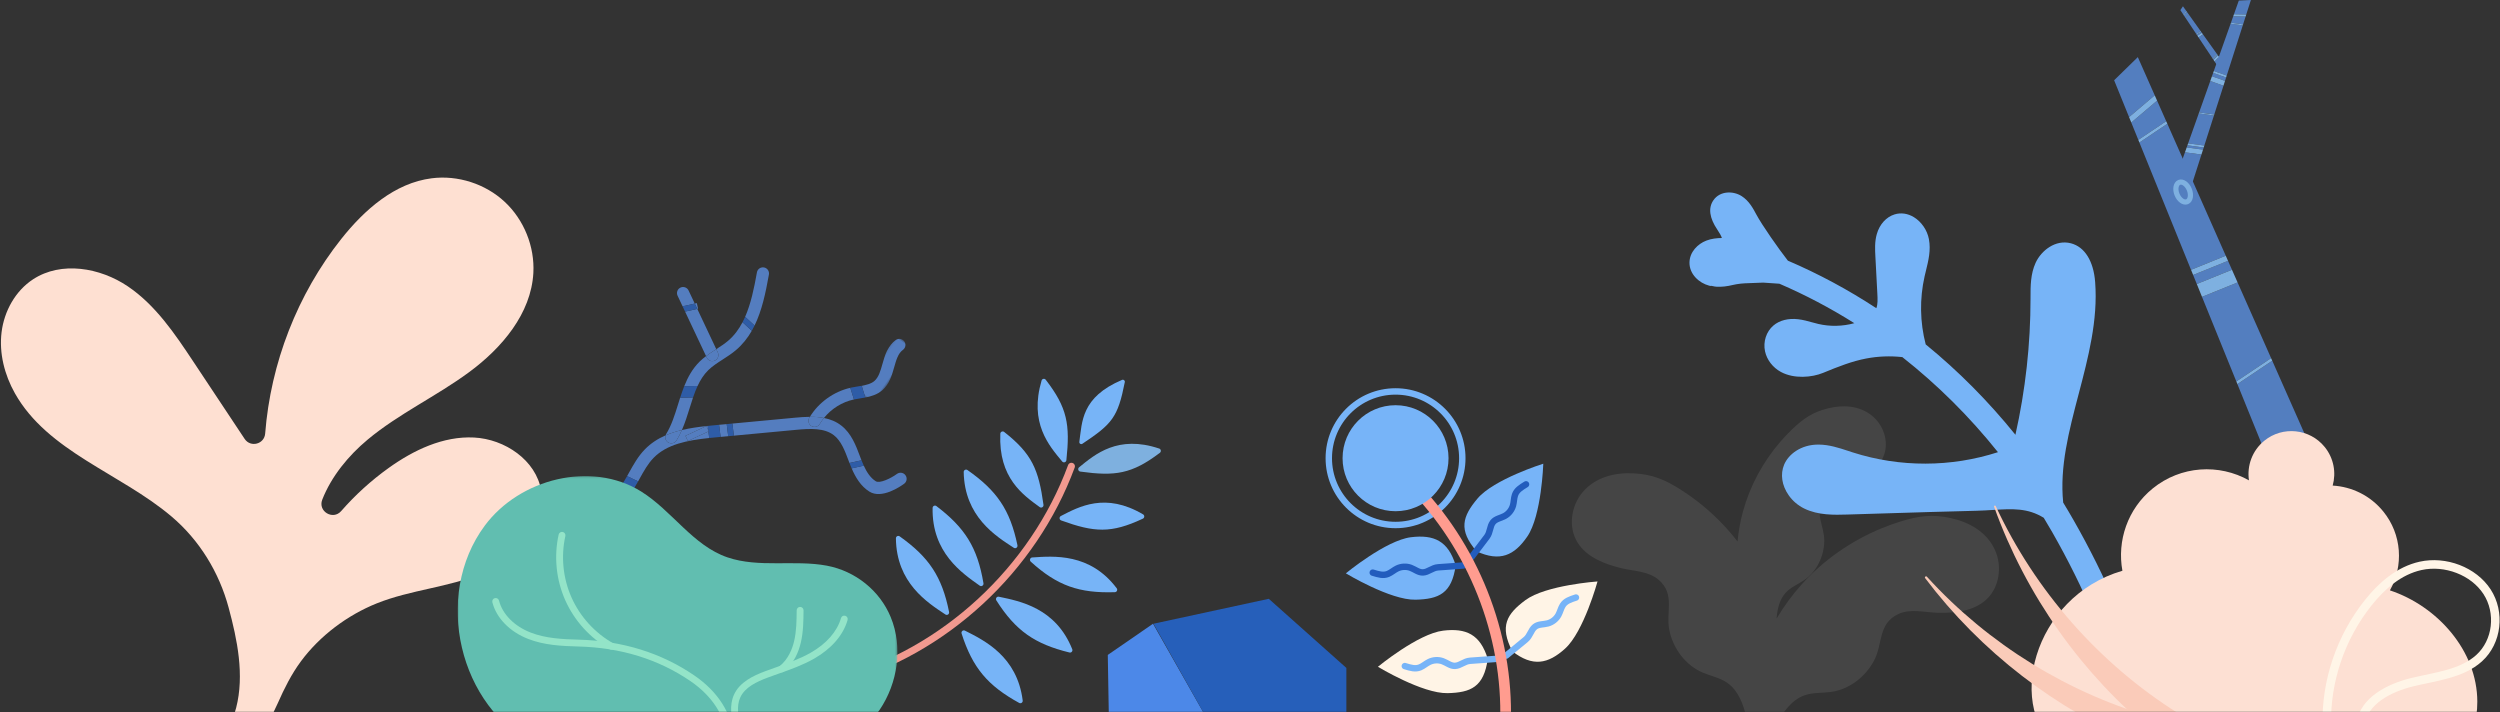 <?xml version="1.0" encoding="UTF-8" standalone="no"?>
<svg width="1169px" height="333px" viewBox="0 0 1169 333" version="1.1" xmlns="http://www.w3.org/2000/svg" xmlns:xlink="http://www.w3.org/1999/xlink">
    <rect x="0" y="0" width="1169" height="333" fill="#333333" stroke="none"/>
    <!-- Generator: Sketch 3.8.3 (29802) - http://www.bohemiancoding.com/sketch -->
    <title>Group 2</title>
    <desc>Created with Sketch.</desc>
    <defs>
        <rect id="path-1" x="0" y="0" width="1187" height="368"></rect>
        <polygon id="path-3" points="9.598 0.502 0.107 0.502 0.107 32.602 9.598 32.602 9.598 0.502"></polygon>
        <polygon id="path-5" points="205.645 140.373 205.645 0.148 0 0.148 3.40465926e-20 140.373 205.645 140.373"></polygon>
    </defs>
    <g id="Page-1" stroke="none" stroke-width="1" fill="none" fill-rule="evenodd">
        <g id="Desktop-HD-Copy-9" transform="translate(-35, -467)">
            <g id="Group-2" transform="translate(31, 432)">
                <mask id="mask-2" fill="white">
                    <use xlink:href="#path-1"></use>
                </mask>
                <g id="Rectangle-15"></g>
                <g id="Page-1" mask="url(#mask-2)">
                    <g transform="translate(473.231, 286.334) rotate(4) translate(-473.231, -286.334) translate(401.231, 208.834)">
                        <path d="M98.073,65.6 C106.304,60.607 118.06,53.028 136.367,62.156 C137.172,62.558 137.195,63.724 136.41,64.161 C122.023,72.189 114.195,72.169 98.352,67.662 C97.409,67.394 97.234,66.109 98.073,65.6" id="Fill-1" stroke="none" fill="#77B4F7" fill-rule="evenodd"></path>
                        <path d="M87.922,62.149 C79.748,57.026 67.684,49.914 67.138,29.196 C67.114,28.286 68.12,27.728 68.865,28.234 C82.543,37.513 86.161,44.582 89.59,60.949 C89.794,61.922 88.755,62.671 87.922,62.149" id="Fill-3" stroke="none" fill="#77B4F7" fill-rule="evenodd"></path>
                        <g id="Group-7" stroke="none" stroke-width="1" fill="none" fill-rule="evenodd" transform="translate(104.445, 29.119)">
                            <path d="M0.532,13.169 C7.579,6.563 17.553,-3.309 37.303,1.813 C38.172,2.037 38.428,3.175 37.749,3.767 C25.291,14.627 17.629,16.24 1.22,15.13 C0.245,15.064 -0.186,13.842 0.532,13.169" id="Fill-5" fill="#7EB0DF"></path>
                        </g>
                        <path d="M104.259,30.395 C104.944,21.057 103.595,9.56 122.189,0.1 C122.848,-0.235 123.613,0.321 123.519,1.065 C121.422,17.84 118.94,20.983 105.742,31.209 C105.109,31.699 104.2,31.202 104.259,30.395" id="Fill-8" stroke="none" fill="#77B4F7" fill-rule="evenodd"></path>
                        <path d="M96.909,40.137 C90.208,33.141 80.209,23.252 84.65,3.036 C84.845,2.148 85.955,1.857 86.557,2.533 C97.601,14.922 99.415,22.672 98.816,39.387 C98.78,40.381 97.593,40.849 96.909,40.137" id="Fill-10" stroke="none" fill="#77B4F7" fill-rule="evenodd"></path>
                        <path d="M101.356,42.075 C86.947,91.53 48.036,132.85 0.087,149.614" id="Stroke-12" stroke="#F2998F" stroke-width="3.294" stroke-linecap="round" stroke-linejoin="round" fill="none"></path>
                        <path d="M86.049,85.876 C96.068,84.497 112.89,81.846 126.478,97.505 C127.074,98.191 126.643,99.281 125.748,99.373 C109.16,101.074 98.708,98.287 85.523,87.895 C84.742,87.279 85.071,86.011 86.049,85.876" id="Fill-14" stroke="none" fill="#77B4F7" fill-rule="evenodd"></path>
                        <path d="M77.165,81.977 C68.277,77.052 53.157,69.051 51.307,48.267 C51.225,47.354 52.207,46.737 52.983,47.203 C67.361,55.827 74.174,64.367 78.765,80.67 C79.037,81.636 78.033,82.459 77.165,81.977" id="Fill-16" stroke="none" fill="#77B4F7" fill-rule="evenodd"></path>
                        <path d="M62.504,100.75 C53.812,95.471 39.014,86.87 37.972,66.03 C37.926,65.115 38.931,64.538 39.688,65.034 C53.721,74.228 60.198,83.034 64.153,99.508 C64.387,100.484 63.352,101.265 62.504,100.75" id="Fill-18" stroke="none" fill="#77B4F7" fill-rule="evenodd"></path>
                        <path d="M47.443,115.317 C38.593,110.32 23.536,102.198 21.847,81.399 C21.773,80.487 22.759,79.878 23.532,80.35 C37.842,89.09 44.588,97.684 49.052,114.023 C49.317,114.992 48.307,115.805 47.443,115.317" id="Fill-20" stroke="none" fill="#77B4F7" fill-rule="evenodd"></path>
                        <path d="M71.755,105.276 C81.78,106.65 98.7,108.636 107.725,127.392 C108.121,128.215 107.421,129.149 106.534,128.995 C90.087,126.158 80.731,120.651 70.722,107.079 C70.128,106.274 70.776,105.141 71.755,105.276" id="Fill-24" stroke="none" fill="#77B4F7" fill-rule="evenodd"></path>
                        <path d="M57.046,122.197 C66.397,126.133 82.265,132.452 86.281,152.923 C86.457,153.821 85.545,154.541 84.725,154.162 C69.53,147.142 61.863,139.388 55.592,123.671 C55.221,122.739 56.132,121.813 57.046,122.197" id="Fill-26" stroke="none" fill="#77B4F7" fill-rule="evenodd"></path>
                    </g>
                </g>
                <g id="Page-1" mask="url(#mask-2)">
                    <g transform="translate(180.13, 232.204) rotate(-18) translate(-180.13, -232.204) translate(-90.87, 53.704)">
                        <path d="M46.302,279.448 C55.401,284.934 66.314,286.9 76.93,286.472 C87.546,286.043 97.945,283.341 108.042,280.034 C117.42,276.963 126.783,273.267 134.503,267.121 C146.936,257.224 154.14,241.964 159.941,227.535 C166.334,211.639 168.042,194.096 164.235,177.349 C157.288,146.798 136.272,118.423 140.436,87.371 C141.754,77.541 145.768,67.924 152.661,60.792 C159.553,53.661 169.455,49.238 179.351,49.913 C194.995,50.979 207.601,64.366 212.696,79.195 C217.79,94.024 216.915,110.15 215.98,125.801 L213.396,169.051 C213.098,174.034 219.259,176.572 222.563,172.832 C244.443,148.067 273.767,129.887 305.766,121.564 C322.616,117.181 341.485,115.717 356.596,124.366 C367.309,130.497 375.077,141.539 377.228,153.693 C379.38,165.847 375.875,178.884 367.918,188.321 C355.651,202.869 335.08,207.49 316.052,207.296 C297.024,207.103 278.113,203.005 259.107,203.933 C247.376,204.505 235.152,207.5 225.275,213.585 C220.298,216.65 223.403,224.37 229.124,223.17 C238.921,221.118 248.953,220.189 258.96,220.429 C273.366,220.774 288.379,223.84 299.437,233.079 C310.496,242.317 316.234,258.961 309.618,271.762 C301.758,286.971 280.905,290.377 264.321,286.13 C247.736,281.883 232.993,272.129 216.469,267.654 C202.159,263.779 186.081,263.732 171.844,267.945 C164.662,270.071 157.932,273.42 151.415,277.064 C145.227,280.525 139.279,282.966 132.895,285.889 C118.446,292.506 103.792,298.863 88.417,303.017 C70.517,307.854 51.427,309.606 33.433,305.132" id="Fill-1" fill="#FEE0D2" transform="translate(205.642, 178.779) rotate(-19) translate(-205.642, -178.779) "></path>
                        <g id="Page-1" stroke-width="1" fill="none" transform="translate(428.026, 247.387) rotate(53) translate(-428.026, -247.387) translate(358.526, 157.887)">
                            <path d="M37.009,103.199 C37.066,103.199 37.122,103.198 37.18,103.195 C38.75,103.101 39.948,101.752 39.855,100.182 C39.747,98.349 39.478,96.545 39.121,94.761 C41.747,91.804 44.75,89.011 47.907,86.264 L49.241,87.742 L47.428,86.695 L42.036,96.035 L44.35,97.372 L49.65,88.194 L51.725,90.493 C43.931,97.268 37.17,104.228 35.742,113.019 C35.137,116.744 35.539,120.594 35.965,124.669 C36.017,125.171 36.07,125.675 36.121,126.182 L30.488,127.111 C30.428,126.499 30.365,125.884 30.299,125.26 C29.854,120.994 29.392,116.58 30.119,112.106 C30.768,108.111 32.253,104.518 34.296,101.184 C34.657,102.358 35.742,103.199 37.009,103.199" id="Fill-1" fill="#547DBF"></path>
                            <polygon id="Fill-3" fill="#547DBF" points="54.691 80.475 58.51 84.706 55.789 87.017 51.97 82.786"></polygon>
                            <path d="M36.374,136.115 C36.195,137.95 35.811,139.745 35.278,141.493 C35.746,140.079 35.052,138.526 33.65,137.961 C32.193,137.372 30.533,138.079 29.943,139.538 C29.194,141.398 29.417,143.5 30.538,145.162 C31.134,146.043 31.942,146.728 32.865,147.184 C28.465,155.14 20.511,161.167 11.454,162.616 C11.301,162.641 11.15,162.653 11,162.653 C9.625,162.653 8.415,161.655 8.191,160.254 C7.942,158.7 9,157.24 10.554,156.992 C20.841,155.345 29.693,145.932 30.704,135.562 C30.804,134.54 30.834,133.511 30.825,132.473 L36.505,131.536 C36.55,133.05 36.524,134.578 36.374,136.115" id="Fill-5" fill="#547DBF"></path>
                            <path d="M79.139,59.705 C80.906,58.203 82.719,56.715 84.598,55.378 C84.608,55.543 84.61,55.708 84.623,55.873 C84.738,57.368 85.986,58.503 87.46,58.503 C87.533,58.503 87.607,58.501 87.681,58.496 C89.25,58.375 90.424,57.005 90.304,55.437 C90.217,54.311 90.221,53.178 90.298,52.049 C93.001,50.846 95.865,50.146 98.954,50.3 C104.922,50.578 109.94,54.024 114.366,57.064 L114.564,57.2 C115.049,57.533 115.537,57.864 116.029,58.189 L112.15,62.448 C111.877,62.264 111.606,62.08 111.339,61.896 L111.14,61.76 C107.156,59.023 103.035,56.192 98.688,55.99 C93.106,55.752 87.998,59.653 82.828,64.046 L60.548,82.975 L56.729,78.744 L79.139,59.705 Z" id="Fill-7" fill="#547DBF"></path>
                            <path d="M127.158,62.373 C129.272,62.263 132.111,57.29 133.266,53.895 C133.771,52.407 135.385,51.606 136.875,52.11 C138.365,52.614 139.166,54.23 138.663,55.72 C137.988,57.718 134.278,67.704 127.457,68.063 C122.681,68.307 118.308,66.311 114.426,63.918 L118.331,59.63 C121.199,61.309 124.166,62.535 127.158,62.373" id="Fill-9" fill="#547DBF"></path>
                            <path d="M36.195,84.241 C37.29,87.663 38.4,91.165 39.12,94.76 C37.302,96.807 35.673,98.937 34.296,101.183 C34.231,100.97 34.181,100.751 34.167,100.519 C33.882,95.706 32.371,90.981 30.77,85.977 C30.438,84.938 30.105,83.893 29.781,82.844 L34.664,79.302 C35.136,80.928 35.662,82.573 36.195,84.241" id="Fill-11" fill="#547DBF"></path>
                            <path d="M25.575,14.249 C24.913,12.823 25.531,11.129 26.959,10.466 C28.385,9.801 30.079,10.424 30.742,11.85 C34.399,19.722 37.714,27.495 38.937,35.26 L32.983,34.449 C31.669,27.87 28.764,21.113 25.575,14.249" id="Fill-13" fill="#547DBF"></path>
                            <path d="M30.663,60.739 C31.651,60.739 32.612,60.223 33.138,59.303 C33.919,57.937 33.445,56.197 32.078,55.417 L30.595,54.569 C31.489,52.385 32.332,50.316 32.886,48.192 C33.823,44.602 33.915,40.936 33.436,37.21 L39.279,38.005 C39.63,41.875 39.412,45.746 38.399,49.63 C37.74,52.155 36.767,54.531 35.826,56.827 C34.707,59.559 33.652,62.139 33.161,64.807 C32.623,67.745 32.779,70.692 33.311,73.68 L28.259,77.345 C27.221,72.939 26.707,68.428 27.559,63.78 C27.8,62.465 28.159,61.205 28.56,59.968 L29.252,60.363 C29.698,60.618 30.184,60.739 30.663,60.739" id="Fill-15" fill="#547DBF"></path>
                            <path d="M39.855,100.182 C39.948,101.752 38.75,103.101 37.18,103.195 C37.122,103.198 37.066,103.199 37.009,103.199 C35.742,103.199 34.657,102.358 34.296,101.184 C35.673,98.937 37.302,96.808 39.121,94.761 C39.478,96.545 39.747,98.349 39.855,100.182" id="Fill-17" fill="#547DBF"></path>
                            <path d="M30.595,54.568 C30.581,54.602 30.568,54.634 30.554,54.668 C29.851,56.384 29.151,58.144 28.56,59.967 L8.578,48.55 L12.509,44.234 L30.595,54.568 Z" id="Fill-19" fill="#547DBF"></path>
                            <path d="M0.376,40.583 C1.156,39.216 2.899,38.742 4.262,39.523 L10.131,42.876 L6.201,47.192 L1.436,44.469 C0.07,43.688 -0.404,41.949 0.376,40.583" id="Fill-21" fill="#547DBF"></path>
                            <path d="M30.595,54.568 L32.078,55.416 C33.445,56.196 33.919,57.936 33.139,59.302 C32.612,60.222 31.651,60.738 30.663,60.738 C30.184,60.738 29.698,60.617 29.252,60.362 L28.56,59.967 C29.151,58.144 29.851,56.384 30.554,54.668 C30.568,54.634 30.581,54.602 30.595,54.568" id="Fill-23" fill="#547DBF"></path>
                            <g id="Group-27" transform="translate(96, 0.498)">
                                <mask id="mask-4" fill="white">
                                    <use xlink:href="#path-3"></use>
                                </mask>
                                <g id="Clip-26"></g>
                                <path d="M3.688,23.899 C4.364,21.316 3.321,18.328 2.217,15.166 C0.861,11.282 -0.677,6.879 0.91,2.4 C1.435,0.917 3.063,0.139 4.545,0.666 C6.028,1.19 6.804,2.818 6.279,4.302 C5.363,6.892 6.447,10 7.595,13.288 C8.87,16.939 10.315,21.077 9.199,25.342 C8.422,28.313 6.592,30.608 4.66,32.602 L0.107,29.107 C1.766,27.448 3.19,25.801 3.688,23.899" id="Fill-25" fill="#547DBF" mask="url(#mask-4)"></path>
                            </g>
                            <path d="M92.304,33.426 L96.836,36.905 C96.813,36.93 96.786,36.955 96.762,36.981 C92.976,41.046 90.675,46.498 90.297,52.048 C88.318,52.929 86.424,54.077 84.598,55.377 C84.128,47.454 86.983,39.319 92.304,33.426" id="Fill-28" fill="#547DBF"></path>
                            <path d="M90.303,55.437 C90.423,57.005 89.249,58.374 87.68,58.495 C87.606,58.501 87.532,58.503 87.459,58.503 C85.985,58.503 84.738,57.368 84.622,55.873 C84.61,55.708 84.607,55.542 84.598,55.377 C86.424,54.078 88.318,52.929 90.297,52.048 C90.22,53.178 90.216,54.31 90.303,55.437" id="Fill-30" fill="#547DBF"></path>
                            <path d="M61.176,157.29 L60.214,158.147 C59.153,159.09 58.95,160.673 59.738,161.856 C60.281,162.671 61.183,163.124 62.109,163.124 C62.526,163.124 62.948,163.031 63.345,162.839 L65.01,162.036 C65.388,161.853 65.701,161.595 65.953,161.292 L69.706,164.436 C72.634,166.887 76.593,167.806 80.301,166.887 L88.882,164.763 C90.127,164.456 91.41,164.549 92.59,165.029 L103.941,169.631 L101.065,174.612 L90.446,170.306 C90.386,170.281 90.313,170.276 90.248,170.293 L81.669,172.417 C76.204,173.768 70.364,172.419 66.047,168.804 L49.534,154.968 L53.373,150.752 L61.176,157.29 Z" id="Fill-32" fill="#547DBF"></path>
                            <path d="M35.227,141.668 C35.211,141.708 35.162,141.83 35.26,141.974 C35.357,142.119 35.487,142.119 35.531,142.119 L40.876,142.119 C42.29,142.119 43.663,142.618 44.746,143.526 L51.323,149.035 L47.483,153.25 L41.088,147.893 C41.029,147.843 40.954,147.815 40.876,147.815 L35.531,147.815 C34.59,147.815 33.682,147.589 32.864,147.185 C33.864,145.377 34.675,143.471 35.278,141.494 C35.259,141.552 35.25,141.611 35.227,141.668" id="Fill-34" fill="#547DBF"></path>
                            <path d="M112.275,173.009 C113.734,173.601 114.436,175.261 113.846,176.719 C113.397,177.827 112.329,178.498 111.204,178.498 C110.849,178.498 110.487,178.431 110.135,178.289 L103.567,175.626 L106.442,170.644 L112.275,173.009 Z" id="Fill-36" fill="#547DBF"></path>
                            <path d="M30.538,145.162 C29.417,143.5 29.193,141.399 29.943,139.539 C30.533,138.08 32.193,137.373 33.65,137.961 C35.051,138.526 35.746,140.079 35.278,141.494 C34.676,143.47 33.864,145.377 32.865,147.185 C31.941,146.729 31.133,146.043 30.538,145.162" id="Fill-38" fill="#547DBF"></path>
                            <path d="M73.904,145.958 C75.078,144.913 76.877,145.019 77.927,146.192 C78.972,147.367 78.868,149.168 77.692,150.214 L66.54,160.143 C66.436,160.564 66.234,160.955 65.954,161.292 L61.176,157.289 L73.904,145.958 Z" id="Fill-40" fill="#547DBF"></path>
                            <path d="M65.01,162.036 L63.345,162.84 C62.947,163.032 62.526,163.123 62.108,163.123 C61.182,163.123 60.281,162.67 59.738,161.855 C58.95,160.673 59.153,159.091 60.214,158.146 L61.176,157.29 L65.953,161.292 C65.701,161.594 65.388,161.853 65.01,162.036" id="Fill-42" fill="#547DBF"></path>
                            <path d="M49.743,88.031 L49.241,87.741 L47.907,86.263 C48.675,85.595 49.448,84.929 50.231,84.264 L51.97,82.786 L55.788,87.017 L53.92,88.605 C53.181,89.233 52.449,89.863 51.724,90.493 L49.649,88.193 L49.743,88.031 Z" id="Fill-44" fill="#2E5CA7"></path>
                            <path d="M36.505,131.536 L30.825,132.473 C30.809,130.721 30.668,128.939 30.488,127.11 L36.121,126.181 C36.298,127.943 36.452,129.73 36.505,131.536" id="Fill-46" fill="#2E5CA7"></path>
                            <polygon id="Fill-48" fill="#2E5CA7" points="56.729 78.743 60.548 82.975 58.51 84.706 54.691 80.475"></polygon>
                            <path d="M34.663,79.302 L29.782,82.844 C29.221,81.028 28.695,79.195 28.259,77.344 L33.31,73.679 C33.641,75.535 34.114,77.406 34.663,79.302" id="Fill-50" fill="#2E5CA7"></path>
                            <path d="M92.594,33.097 C93.341,32.295 94.129,31.532 94.892,30.797 C95.306,30.395 95.711,30 96.107,29.605 L100.661,33.1 C100.058,33.722 99.446,34.316 98.852,34.891 C98.137,35.583 97.463,36.237 96.837,36.904 L92.305,33.425 C92.402,33.318 92.495,33.205 92.594,33.097" id="Fill-52" fill="#2E5CA7"></path>
                            <polygon id="Fill-54" fill="#547DBF" points="10.798 42.144 12.774 43.944 12.509 44.235 10.131 42.876"></polygon>
                            <polygon id="Fill-56" fill="#2E5CA7" points="12.509 44.234 8.578 48.55 6.2 47.191 10.131 42.876"></polygon>
                            <path d="M118.331,59.63 L114.425,63.918 C113.648,63.438 112.888,62.944 112.15,62.447 L116.029,58.188 C116.788,58.69 117.556,59.176 118.331,59.63" id="Fill-58" fill="#2E5CA7"></path>
                            <polygon id="Fill-60" fill="#2E5CA7" points="53.373 150.753 49.533 154.968 47.483 153.25 51.322 149.035"></polygon>
                            <path d="M32.983,34.45 L38.937,35.261 C39.081,36.176 39.197,37.09 39.28,38.005 L33.437,37.209 C33.319,36.293 33.168,35.373 32.983,34.45" id="Fill-62" fill="#2E5CA7"></path>
                            <polygon id="Fill-64" fill="#2E5CA7" points="106.442 170.644 103.567 175.625 101.066 174.611 103.942 169.63"></polygon>
                            <polygon id="Fill-66" fill="#547DBF" points="44.35 97.371 42.036 96.035 47.428 86.694 49.241 87.741 49.649 88.193"></polygon>
                            <polygon id="Fill-68" fill="#547DBF" points="49.649 88.194 49.241 87.742 49.743 88.031"></polygon>
                        </g>
                    </g>
                </g>
                <path d="M834.73,324.264 C838.118,318.543 842.065,313.15 846.523,308.202 C856.747,296.853 869.605,287.91 883.749,282.07 C886.737,280.837 889.783,279.742 892.873,278.792 C901.34,276.189 907.646,275.39 916.157,277.255 C924.851,279.159 932.944,283.708 936.801,292.079 C940.314,299.705 939.002,309.578 932.843,315.31 C926.931,320.812 918.118,321.734 910.024,321.53 C904.103,321.382 897.285,319.47 891.663,322.122 C882.085,326.638 884.492,335.925 880.335,343.832 C876.329,351.454 868.748,357.394 860.075,358.562 C855.923,359.121 851.583,358.733 847.654,360.178 C841.612,362.401 837.656,368.174 834.758,373.506 C834.427,374.115 834.071,374.722 833.682,375.306 C832.481,377.841 830.853,379.609 828.641,379.566 C822.271,381.996 820.664,376.608 820.645,370.517 C819.271,364.637 816.993,358.083 811.791,354.366 C808.389,351.935 804.101,351.165 800.247,349.53 C792.196,346.115 786.472,338.388 784.643,329.982 C782.746,321.261 787.544,312.943 779.514,306.06 C774.801,302.019 767.718,302.063 761.969,300.644 C754.111,298.704 745.86,295.489 741.628,288.625 C737.219,281.473 738.589,271.608 744.01,265.182 C749.962,258.129 758.979,255.88 767.869,256.338 C776.573,256.786 782.439,259.22 789.909,263.964 C792.634,265.695 795.279,267.555 797.831,269.533 C804.807,274.94 811.093,281.233 816.475,288.212 C816.911,283.513 817.745,278.851 818.983,274.293 C822.268,262.21 828.377,250.923 836.584,241.442 C838.318,239.439 840.146,237.516 842.06,235.684 C847.304,230.662 851.634,227.759 858.571,225.999 C865.656,224.202 873.283,224.564 879.223,229.288 C884.634,233.592 887.339,241.317 884.951,247.785 C882.658,253.994 876.535,257.909 870.522,260.734 C866.123,262.802 860.411,263.904 857.271,267.916 C851.923,274.75 857.139,280.678 857.028,288.006 C856.921,295.07 853.566,302.213 847.637,306.258 C844.799,308.194 841.471,309.504 839.126,312.008 C836.055,315.286 835.05,319.896 834.73,324.264 Z" id="Combined-Shape" fill="#FFFFFF" opacity="0.3" mask="url(#mask-2)"></path>
                <g id="Page-1" mask="url(#mask-2)">
                    <g transform="translate(522, 315)">
                        <polygon id="Fill-1" fill="#4C88E8" points="0 26.241 0.473 53.857 45.113 53.857 21.152 11.658"></polygon>
                        <polygon id="Fill-2" fill="#265FBA" points="75.284 0 21.364 11.659 45.112 53.857 111.561 53.857 111.561 32.324"></polygon>
                    </g>
                </g>
                <g id="Page-1" mask="url(#mask-2)" fill="#77B4F7">
                    <g transform="translate(794, 125)" id="Fill-1">
                        <path d="M-6.96397658e-14,32.865 C0.008,27.796 3.951,24.012 7.855,22.512 C10.28,21.579 12.812,21.321 15.159,21.285 C14.817,20.287 14.117,19.004 13.06,17.443 C9.316,11.914 8.688,7.267 11.193,3.632 C14.255,-0.813 20.433,-0.828 24.4,1.704 C27.843,3.902 29.707,7.39 31.205,10.193 C34.002,15.423 41.623,26.251 46.008,31.884 C60.397,38.043 74.227,45.489 87.372,54.111 C87.375,54.109 87.376,54.109 87.379,54.108 C88.106,52.21 87.976,49.761 87.851,47.401 L86.926,29.862 C86.757,26.659 86.565,23.029 87.598,19.43 C88.908,14.863 92.028,11.429 95.944,10.241 C98.898,9.34 102.072,9.806 104.911,11.53 C108.472,13.693 111.174,17.639 111.96,21.828 C112.928,26.985 111.736,31.845 110.582,36.543 C110.362,37.442 110.142,38.338 109.94,39.23 C107.573,49.702 107.758,60.655 110.455,71.035 C125.706,83.477 139.774,97.635 152.411,113.301 C157.101,92.391 159.479,70.98 159.474,49.543 L159.474,48.925 C159.469,43.855 159.464,38.107 161.845,32.905 C164.505,27.093 171.185,21.91 178.325,23.751 C184.799,25.422 188.943,32.04 189.695,41.908 C191.05,59.695 186.454,77.202 182.009,94.132 C177.413,111.636 173.058,128.24 174.746,145.006 C176.378,147.673 177.976,150.37 179.533,153.1 C187.191,166.517 193.744,179.712 200.149,194.605 C201.341,197.375 200.203,200.898 197.489,202.212 C197.177,202.363 196.859,202.485 196.538,202.577 C193.81,203.356 190.863,202.005 189.712,199.327 C183.455,184.76 177.06,171.876 169.588,158.782 C168.305,156.534 166.986,154.316 165.651,152.112 C158.062,147.466 151.052,147.893 141.936,148.454 C139.416,148.609 136.81,148.77 134.004,148.838 C119.407,149.192 104.561,149.652 90.203,150.096 C84.74,150.266 79.278,150.435 73.815,150.599 C67.746,150.781 60.214,151.008 53.635,147.779 C50.764,146.371 48.267,144.255 46.427,141.638 C43.137,136.961 42.394,131.707 44.277,127.227 C46.245,122.543 51.99,117.837 60.388,117.887 C65.337,117.916 69.872,119.414 74.258,120.862 C74.984,121.102 75.709,121.341 76.434,121.573 C98.443,128.604 122.31,128.524 144.242,121.437 C130.907,104.761 115.896,89.855 99.532,76.98 C93.927,76.364 88.216,76.576 82.696,77.628 C76.026,78.897 69.841,81.325 62.45,84.366 C57.279,86.499 48.912,87.264 42.757,83.927 C38.964,81.871 36.188,78.27 35.331,74.295 C34.361,69.799 35.904,65.054 39.26,62.206 C42.129,59.772 46.239,58.732 50.836,59.277 C53.128,59.548 55.253,60.138 57.309,60.709 C58.327,60.99 59.288,61.257 60.248,61.481 C65.799,62.773 71.621,62.615 77.088,61.122 C65.883,54.062 54.179,47.894 42.065,42.673 C41.264,42.619 40.213,42.545 38.8,42.444 C37.194,42.329 35.024,42.172 34.463,42.15 C33.022,42.239 31.55,42.278 30.125,42.315 C27.294,42.39 24.366,42.468 21.792,42.938 C21.225,43.042 20.663,43.166 20.101,43.29 C18.918,43.552 17.694,43.822 16.34,43.958 C15.012,44.09 13.897,44.131 12.826,44.086 C12.102,44.055 11.432,43.908 10.894,43.79 C10.689,43.745 10.391,43.679 10.244,43.66 L9.713,43.704 L9.1,43.541 C4.572,42.341 -0.009,38.289 -6.96397658e-14,32.865"></path>
                    </g>
                </g>
                <g id="Page-1" mask="url(#mask-2)">
                    <g transform="translate(218, 257)">
                        <g id="Group-3" stroke-width="1" fill="none" transform="translate(0, 0.479)">
                            <mask id="mask-6" fill="white">
                                <use xlink:href="#path-5"></use>
                            </mask>
                            <g id="Clip-2"></g>
                            <path d="M172.755,42.053 C185.945,44.572 197.372,53.628 202.506,66.1 C208.269,80.1 205.835,96.847 197.35,109.392 C186.456,125.5 168.031,131.877 150.023,136.534 C128.938,141.986 106.72,140.745 85.084,138.24 C68.54,136.324 51.781,133.601 36.848,126.24 C0.483,108.316 -11.652,56.135 12.656,23.342 C28.965,1.339 62.498,-7.158 85.773,7.321 C100.268,16.338 110.045,32.685 126.219,38.165 C140.893,43.136 157.407,39.216 172.521,42.009 C172.599,42.024 172.677,42.038 172.755,42.053" id="Fill-1" fill="#61BEB0" mask="url(#mask-6)"></path>
                        </g>
                        <path d="M127.225,124.001 C126.376,124.001 125.668,123.336 125.625,122.48 C125.155,112.924 119.039,103.448 108.846,96.481 C93.887,86.258 76.302,80.817 56.577,80.307 C48.405,80.096 40.451,79.668 32.993,76.772 C24.39,73.434 18.122,67.023 16.228,59.625 C16.009,58.769 16.526,57.898 17.384,57.679 C18.241,57.462 19.115,57.977 19.335,58.833 C20.973,65.234 26.515,70.825 34.156,73.791 C41.132,76.499 48.782,76.905 56.66,77.109 C77.014,77.634 95.181,83.263 110.657,93.841 C121.685,101.378 128.308,111.759 128.828,122.323 C128.872,123.205 128.189,123.956 127.305,123.999 C127.279,124.001 127.252,124.001 127.225,124.001" id="Fill-4" fill="#93E4C8"></path>
                        <path d="M71.906,81.785 C71.638,81.785 71.367,81.718 71.116,81.576 C61.975,76.403 54.59,68.277 50.321,58.695 C46.051,49.113 44.954,38.198 47.23,27.961 C47.422,27.099 48.275,26.551 49.143,26.746 C50.007,26.937 50.553,27.792 50.36,28.654 C48.233,38.227 49.258,48.434 53.251,57.396 C57.243,66.356 64.149,73.955 72.699,78.793 C73.469,79.229 73.739,80.205 73.302,80.974 C73.007,81.493 72.465,81.785 71.906,81.785" id="Fill-6" fill="#93E4C8"></path>
                        <path d="M130.743,119.84 C130.014,119.84 129.355,119.34 129.183,118.601 C127.966,113.374 126.964,107.853 129.195,102.881 C131.839,96.989 138.087,93.997 143.849,91.847 C145.565,91.208 147.317,90.587 149.011,89.987 C154.462,88.056 160.099,86.061 165.127,83.185 C172.474,78.985 177.488,73.25 179.246,67.036 C179.486,66.186 180.372,65.691 181.224,65.931 C182.076,66.17 182.572,67.055 182.332,67.905 C180.345,74.93 174.8,81.342 166.722,85.961 C161.444,88.98 155.669,91.025 150.084,93.003 C148.402,93.598 146.663,94.213 144.972,94.844 C139.831,96.763 134.283,99.373 132.122,104.189 C130.298,108.255 131.213,113.18 132.307,117.878 C132.507,118.738 131.97,119.598 131.107,119.798 C130.986,119.827 130.863,119.84 130.743,119.84" id="Fill-8" fill="#93E4C8"></path>
                        <path d="M151.528,92.364 C151.056,92.364 150.588,92.157 150.272,91.76 C149.72,91.069 149.836,90.062 150.529,89.512 C154.631,86.258 156.493,81.347 157.332,77.799 C158.438,73.128 158.484,68.171 158.529,63.375 C158.538,62.497 159.254,61.791 160.132,61.791 L160.149,61.791 C161.033,61.799 161.745,62.522 161.736,63.406 C161.69,68.376 161.641,73.515 160.453,78.535 C159.497,82.574 157.346,88.193 152.525,92.016 C152.229,92.251 151.878,92.364 151.528,92.364" id="Fill-10" fill="#93E4C8"></path>
                    </g>
                </g>
                <g id="Page-1" mask="url(#mask-2)">
                    <g transform="translate(688, 293.5) scale(-1, 1) translate(-688, -293.5) translate(625, 218)">
                        <path d="M63.226,31.261 C63.226,48.507 77.201,62.487 94.441,62.487 C111.68,62.487 125.655,48.507 125.655,31.261 C125.655,14.016 111.68,0.035 94.441,0.035 C77.201,0.035 63.226,14.016 63.226,31.261 L63.226,31.261 Z" id="Stroke-1" stroke="#77B4F8" stroke-width="3" stroke-linecap="round" stroke-linejoin="round" fill="none"></path>
                        <path d="M32.826,67.867 C26.151,58.134 25.357,33.823 25.357,33.823 C25.357,33.823 48.558,41.103 56.143,50.145 C63.083,58.418 65.243,64.757 56.51,74.839 C45.591,79.798 38.933,76.773 32.826,67.867" id="Fill-3" stroke="none" fill="#77B4F8" fill-rule="evenodd"></path>
                        <path d="M33.421,43.476 C35.846,44.964 37.814,46.173 38.593,48.458 C39.128,50.029 39.064,51.759 39.516,53.356 C40.104,55.437 41.551,57.265 43.451,58.295 C45.266,59.278 47.617,59.575 48.892,61.199 C50.453,63.185 50.065,65.848 51.764,68.084 L58.879,77.452" id="Stroke-5" stroke="#225CBD" stroke-width="3" stroke-linecap="round" stroke-linejoin="round" fill="none"></path>
                        <path d="M87.203,68.2 C98.916,69.619 117.682,85.087 117.682,85.087 C117.682,85.087 96.889,97.697 85.093,97.418 C74.301,97.162 68.116,94.595 66.322,81.376 C69.816,69.9 76.485,66.901 87.203,68.2" id="Fill-7" stroke="none" fill="#77B4F8" fill-rule="evenodd"></path>
                        <path d="M105.111,84.763 C102.392,85.601 100.185,86.28 97.955,85.354 C96.423,84.718 95.167,83.528 93.67,82.811 C91.72,81.878 89.393,81.756 87.364,82.503 C85.427,83.215 83.651,84.784 81.59,84.669 C79.069,84.529 77.327,82.478 74.526,82.276 L62.796,81.428" id="Stroke-9" stroke="#225CBD" stroke-width="3" stroke-linecap="round" stroke-linejoin="round" fill="none"></path>
                        <path d="M72.208,111.896 C83.921,113.316 102.687,128.784 102.687,128.784 C102.687,128.784 81.894,141.393 70.098,141.114 C59.306,140.858 53.121,138.292 51.327,125.072 C54.821,113.597 61.49,110.598 72.208,111.896" id="Fill-11" stroke="none" fill="#FFF4E6" fill-rule="evenodd"></path>
                        <path d="M90.116,128.459 C87.397,129.297 85.19,129.976 82.961,129.051 C81.428,128.415 80.172,127.224 78.675,126.507 C76.725,125.574 74.398,125.452 72.369,126.199 C70.432,126.912 68.656,128.481 66.595,128.365 C64.074,128.225 62.332,126.174 59.531,125.972 L47.801,125.125" id="Stroke-13" stroke="#77B4F8" stroke-width="3" stroke-linecap="round" stroke-linejoin="round" fill="none"></path>
                        <path d="M15.149,120.275 C6.402,112.353 4.22818794e-05,88.887 4.22818794e-05,88.887 C4.22818794e-05,88.887 24.255,90.593 33.728,97.631 C42.395,104.071 45.964,109.737 39.804,121.569 C30.33,128.924 23.153,127.523 15.149,120.275" id="Fill-15" stroke="none" fill="#FFF4E6" fill-rule="evenodd"></path>
                        <path d="M10.079,96.409 C12.784,97.295 14.978,98.015 16.265,100.057 C17.149,101.461 17.488,103.159 18.297,104.608 C19.351,106.496 21.181,107.939 23.269,108.5 C25.262,109.037 27.617,108.781 29.235,110.065 C31.213,111.635 31.452,114.315 33.622,116.097 L42.713,123.562" id="Stroke-17" stroke="#77B4F8" stroke-width="3" stroke-linecap="round" stroke-linejoin="round" fill="none"></path>
                        <path d="M90.023,40.361 C60.192,68.714 42.742,109.672 42.957,150.834" id="Stroke-19" stroke="#FF9C8F" stroke-width="5" stroke-linecap="round" stroke-linejoin="round" fill="none"></path>
                        <path d="M119.215,31.261 C119.215,44.949 108.123,56.044 94.441,56.044 C80.758,56.044 69.666,44.949 69.666,31.261 C69.666,17.574 80.758,6.478 94.441,6.478 C108.123,6.478 119.215,17.574 119.215,31.261" id="Fill-21" stroke="none" fill="#77B4F8" fill-rule="evenodd"></path>
                    </g>
                </g>
                <g id="Page-1" mask="url(#mask-2)">
                    <g transform="translate(904, 35)">
                        <polygon id="Fill-1" fill="#537EBF" points="141.82 121.964 125.507 128.579 127.22 132.804 143.667 126.135"></polygon>
                        <polygon id="Fill-2" fill="#537EBF" points="146.292 132.065 129.658 138.811 145.705 178.367 161.963 167.458"></polygon>
                        <polygon id="Fill-3" fill="#537EBF" points="113.447 57.882 100.381 66.649 124.527 126.165 140.765 119.58"></polygon>
                        <polygon id="Fill-4" fill="#537EBF" points="99.644 26.708 88.567 37.526 95.556 54.754 107.553 44.57"></polygon>
                        <polygon id="Fill-5" fill="#537EBF" points="108.653 47.054 96.587 57.296 99.881 65.415 112.911 56.672"></polygon>
                        <polygon id="Fill-6" fill="#537EBF" points="162.498 168.668 146.205 179.6 161.489 217.273 178.858 205.619"></polygon>
                        <polygon id="Fill-7" fill="#537EBF" points="166.06 228.54 181.128 265.68 200.43 254.339 183.752 216.67"></polygon>
                        <polygon id="Fill-8" fill="#537EBF" points="179.93 208.038 162.49 219.739 163.571 222.404 181.087 210.652"></polygon>
                        <path d="M96.587,57.296 L95.556,54.754" id="Fill-9" fill="#7EB0E0"></path>
                        <polygon id="Fill-10" fill="#7EB0E0" points="107.553 44.57 95.555 54.754 96.587 57.296 108.653 47.054"></polygon>
                        <polygon id="Fill-11" fill="#7EB0E0" points="140.764 119.58 124.527 126.165 125.507 128.579 141.82 121.964"></polygon>
                        <polygon id="Fill-12" fill="#7EB0E0" points="143.667 126.135 127.221 132.804 129.657 138.811 146.292 132.065"></polygon>
                        <polygon id="Fill-13" fill="#7EB0E0" points="178.859 205.619 161.49 217.273 162.49 219.74 179.93 208.038"></polygon>
                        <polygon id="Fill-14" fill="#7EB0E0" points="161.963 167.458 145.705 178.366 146.205 179.6 162.498 168.668"></polygon>
                        <path d="M100.381,66.648 L99.881,65.415 L100.381,66.648 Z" id="Fill-15" fill="#7EB0E0"></path>
                        <polygon id="Fill-16" fill="#7EB0E0" points="112.911 56.672 99.881 65.415 100.381 66.649 113.447 57.882"></polygon>
                        <polygon id="Fill-17" fill="#7EB0E0" points="181.087 210.652 163.571 222.404 166.06 228.54 183.752 216.67"></polygon>
                        <polygon id="Fill-18" fill="#537EBF" points="140.924 36.237 134.865 34.087 134.308 35.656 140.417 37.823"></polygon>
                        <polygon id="Fill-19" fill="#537EBF" points="139.695 40.079 133.517 37.887 128.302 52.579 135.387 53.543"></polygon>
                        <polygon id="Fill-20" fill="#537EBF" points="148.724 11.859 143.03 11.084 135.184 33.19 141.215 35.33"></polygon>
                        <polygon id="Fill-21" fill="#537EBF" points="146.869 0.268 144.598 6.666 150.344 6.795 152.519 -6.45338209e-05"></polygon>
                        <polygon id="Fill-22" fill="#537EBF" points="150.042 7.74 144.263 7.61 143.192 10.626 148.871 11.399"></polygon>
                        <polygon id="Fill-23" fill="#537EBF" points="135.24 54.003 128.139 53.037 123.172 67.03 130.742 68.06"></polygon>
                        <polygon id="Fill-24" fill="#537EBF" points="121.687 71.215 116.79 85.01 124.812 86.594 129.397 72.264"></polygon>
                        <polygon id="Fill-25" fill="#537EBF" points="130.448 68.98 122.847 67.946 122.496 68.936 130.13 69.975"></polygon>
                        <path d="M144.263,7.61 L144.598,6.666 L144.263,7.61 Z" id="Fill-26" fill="#7EB0E0"></path>
                        <polygon id="Fill-27" fill="#7EB0E0" points="150.344 6.795 144.598 6.666 144.263 7.61 150.042 7.74"></polygon>
                        <polygon id="Fill-28" fill="#7EB0E0" points="141.215 35.33 135.184 33.19 134.865 34.087 140.924 36.237"></polygon>
                        <polygon id="Fill-29" fill="#7EB0E0" points="140.417 37.823 134.308 35.656 133.517 37.887 139.695 40.079"></polygon>
                        <polygon id="Fill-30" fill="#7EB0E0" points="130.742 68.06 123.172 67.03 122.848 67.946 130.448 68.98"></polygon>
                        <polygon id="Fill-31" fill="#7EB0E0" points="135.387 53.543 128.302 52.579 128.139 53.037 135.24 54.003"></polygon>
                        <path d="M143.03,11.084 L143.193,10.626 L143.03,11.084 Z" id="Fill-32" fill="#7EB0E0"></path>
                        <polygon id="Fill-33" fill="#7EB0E0" points="148.871 11.399 143.193 10.626 143.03 11.084 148.724 11.859"></polygon>
                        <polygon id="Fill-34" fill="#7EB0E0" points="130.13 69.974 122.496 68.935 121.687 71.215 129.397 72.264"></polygon>
                        <polygon id="Fill-35" fill="#537EBF" points="129.208 14.812 127.157 16.177 127.512 16.708 129.579 15.332"></polygon>
                        <polygon id="Fill-36" fill="#537EBF" points="130.105 16.071 128.015 17.463 131.327 22.435 133.249 20.482"></polygon>
                        <polygon id="Fill-37" fill="#537EBF" points="123.516 6.824 121.971 8.393 126.955 15.874 128.996 14.514"></polygon>
                        <polygon id="Fill-38" fill="#537EBF" points="120.746 2.938 119.532 4.733 120.975 6.898 122.333 5.165"></polygon>
                        <polygon id="Fill-39" fill="#537EBF" points="122.554 5.474 121.187 7.217 121.868 8.238 123.408 6.673"></polygon>
                        <polygon id="Fill-40" fill="#537EBF" points="133.357 20.633 131.431 22.59 134.586 27.326 136.639 25.239"></polygon>
                        <polygon id="Fill-41" fill="#537EBF" points="135.529 28.742 138.64 33.41 140.967 31.312 137.621 26.617"></polygon>
                        <polygon id="Fill-42" fill="#537EBF" points="136.854 25.541 134.792 27.636 135.015 27.971 137.086 25.867"></polygon>
                        <path d="M121.188,7.218 L120.975,6.898 L121.188,7.218 Z" id="Fill-43" fill="#7EB0E0"></path>
                        <polygon id="Fill-44" fill="#7EB0E0" points="122.333 5.165 120.975 6.898 121.187 7.217 122.554 5.474"></polygon>
                        <polygon id="Fill-45" fill="#7EB0E0" points="128.996 14.515 126.955 15.874 127.157 16.178 129.208 14.811"></polygon>
                        <polygon id="Fill-46" fill="#7EB0E0" points="129.579 15.332 127.511 16.708 128.015 17.463 130.105 16.071"></polygon>
                        <polygon id="Fill-47" fill="#7EB0E0" points="136.639 25.239 134.586 27.326 134.793 27.636 136.854 25.541"></polygon>
                        <polygon id="Fill-48" fill="#7EB0E0" points="133.249 20.483 131.327 22.435 131.43 22.59 133.357 20.634"></polygon>
                        <path d="M121.971,8.393 L121.868,8.238 L121.971,8.393 Z" id="Fill-49" fill="#7EB0E0"></path>
                        <polygon id="Fill-50" fill="#7EB0E0" points="123.408 6.673 121.867 8.238 121.971 8.393 123.515 6.824"></polygon>
                        <polygon id="Fill-51" fill="#7EB0E0" points="137.086 25.867 135.016 27.971 135.529 28.742 137.621 26.617"></polygon>
                        <g id="Group-63" stroke-width="1" fill="none" transform="translate(0, 84.93)">
                            <path d="M123.716,3.711 C124.73,6.211 124.268,8.759 122.685,9.401 C121.101,10.043 118.995,8.537 117.981,6.037 C116.966,3.537 117.427,0.989 119.011,0.347 C120.595,-0.295 122.702,1.211 123.716,3.711 L123.716,3.711 Z" id="Stroke-52" stroke="#7EB0E0" stroke-width="2.428" stroke-linecap="round" stroke-linejoin="round"></path>
                            <g id="Group-56" transform="translate(49.867, 116.161)" fill="#FDE0D3">
                                <path d="M208.526,127.009 C208.482,103.125 189.842,82.341 167.652,74.96 C174.103,63.534 173.316,48.847 164.536,38.051 C158.466,30.588 149.797,26.477 140.892,25.969 C142.587,19.911 141.418,13.151 137.147,7.899 C130.157,-0.694 117.524,-1.997 108.929,4.991 C103.227,9.626 100.739,16.744 101.748,23.52 C87.803,15.657 69.894,16.62 56.721,27.329 C44.948,36.901 40.02,51.851 42.572,65.791 C0.931,77.921 -13.432,130.358 14.613,151.655 L201.108,151.655 C206.022,145.201 208.542,135.704 208.526,127.009" id="Fill-54"></path>
                            </g>
                            <path d="M107.638,258.135 C73.531,230.495 47.245,193.333 32.433,152.02 C32.253,151.521 32.977,151.22 33.2,151.702 C51.562,191.243 81.517,225.355 118.444,248.56" id="Fill-57" fill="#FACBB9"></path>
                            <path d="M101.282,263.347 C61.432,247.02 26.149,219.753 0.194,185.406 C-0.216,184.863 0.551,184.226 1.008,184.728 C29.786,216.359 67.629,239.702 108.871,251.066" id="Fill-59" fill="#FACBB9"></path>
                            <path d="M250.924,253.356 C249.436,242.746 237.598,236.649 226.709,234.022 C215.82,231.396 203.735,230.187 195.613,222.863 C187.044,215.138 185.577,201.427 191.883,191.747 C198.19,182.068 211.397,177.115 222.943,179.664 C233.039,181.894 241.126,188.999 247.369,196.822 C260.351,213.091 267.31,233.663 266.79,254.236" id="Stroke-61" stroke="#FFF5E7" stroke-width="4" stroke-linecap="round" stroke-linejoin="round" transform="translate(227.409, 216.618) scale(-1, 1) translate(-227.409, -216.618) "></path>
                        </g>
                    </g>
                </g>
            </g>
        </g>
    </g>
</svg>